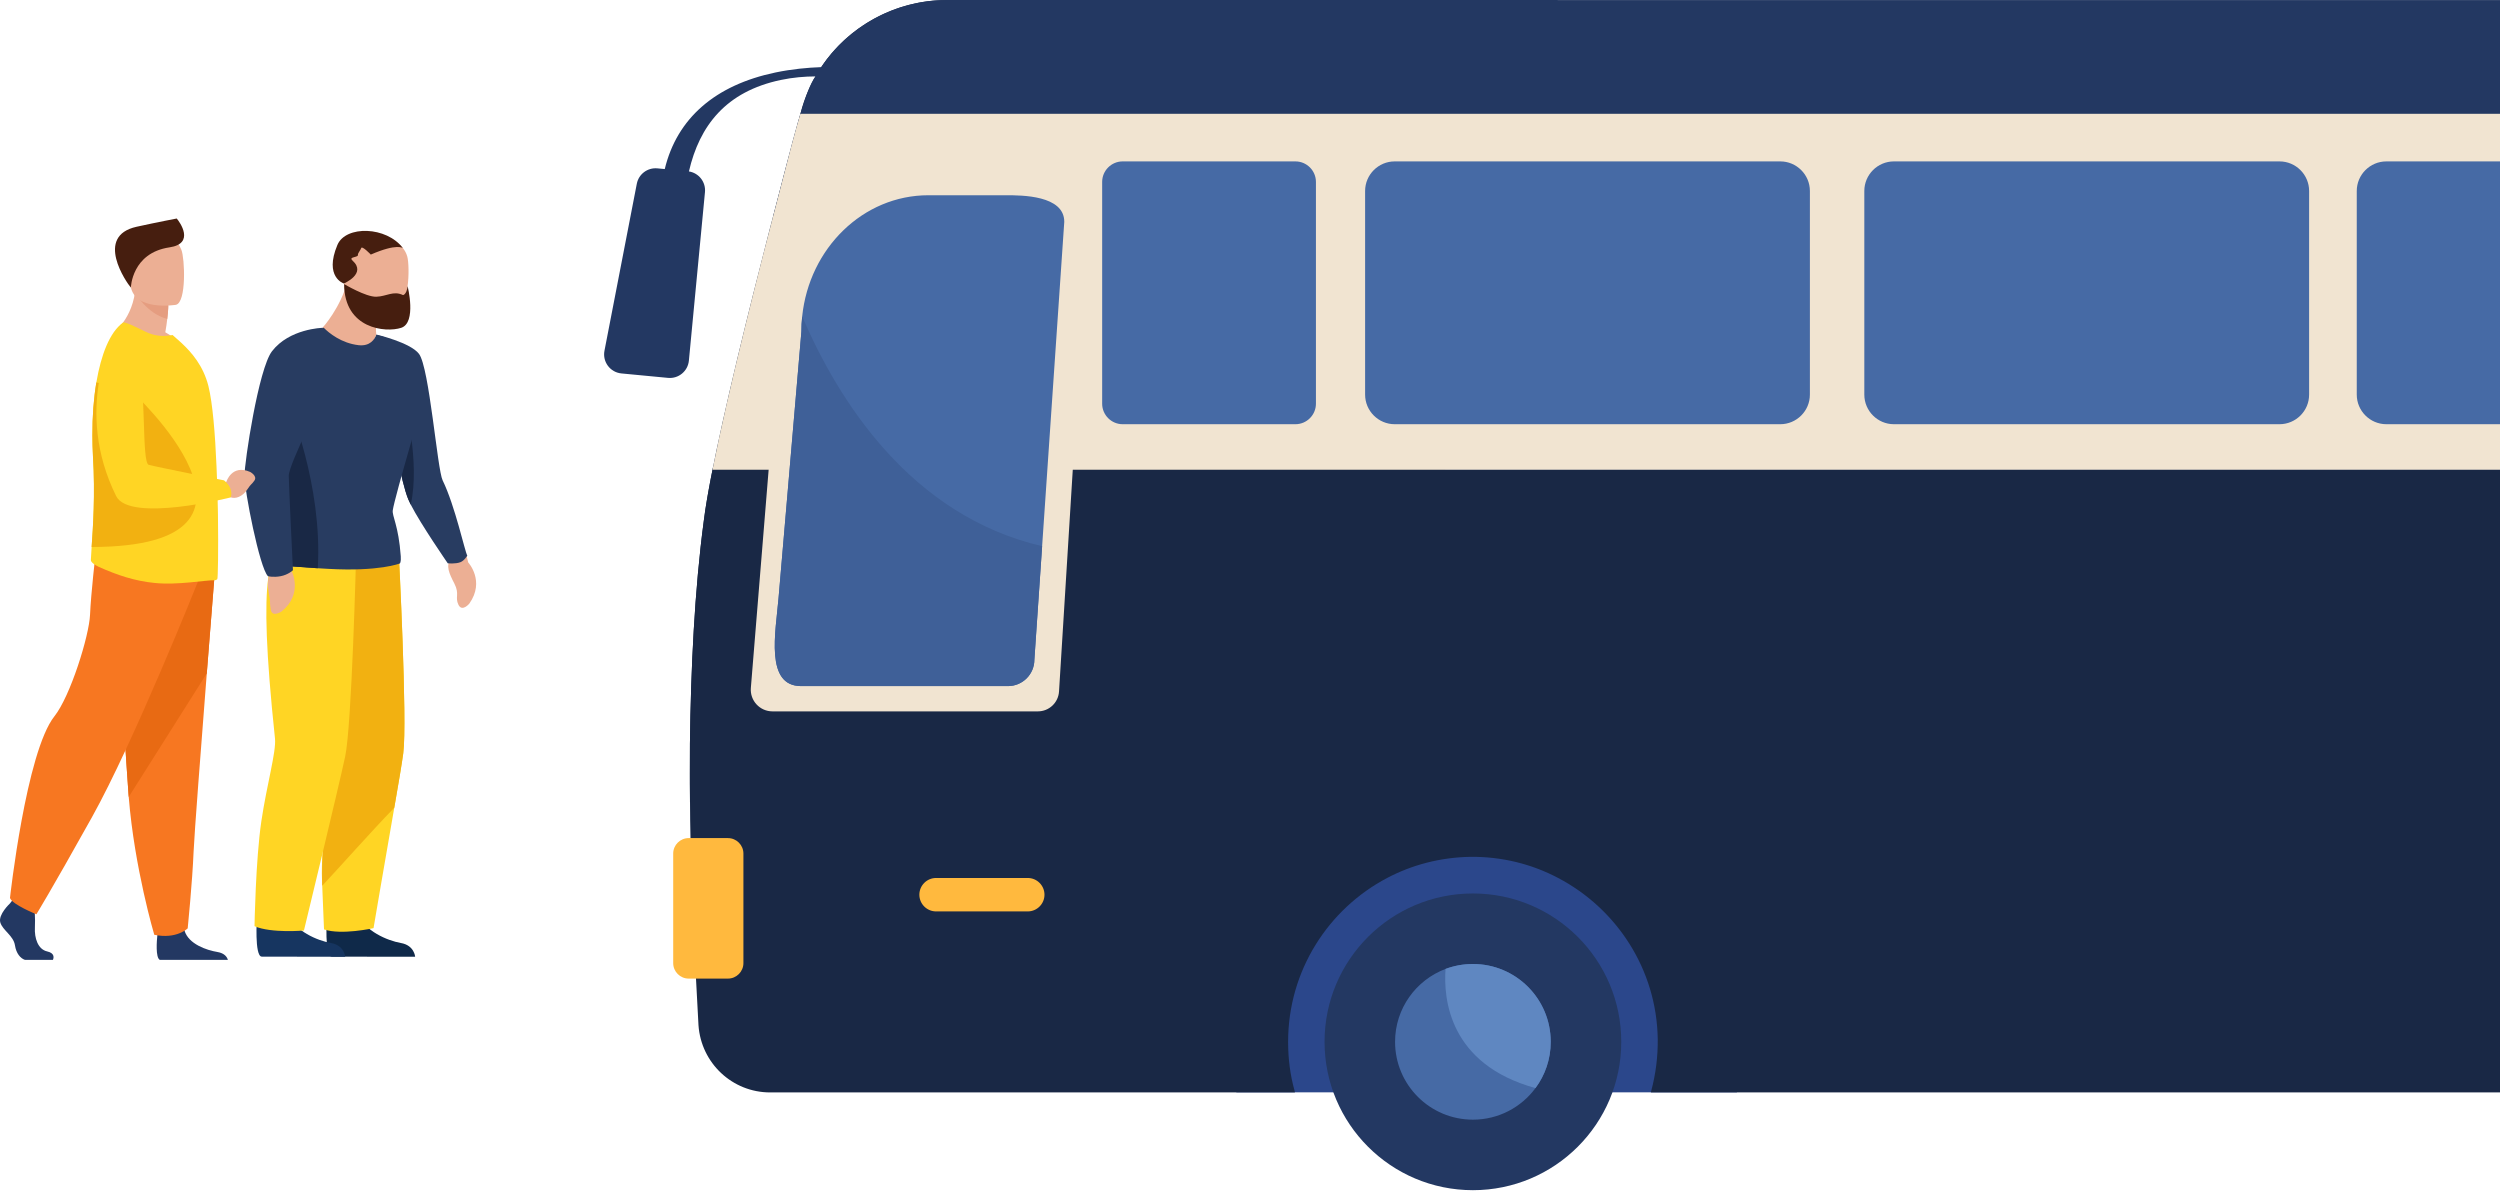 <svg width="389" height="186" viewBox="0 0 389 186" fill="none" xmlns="http://www.w3.org/2000/svg">
<path d="M72.5 86.112L72.855 87.519C72.855 87.519 75.513 90.403 73.031 93.916C73.031 93.916 71.908 95.28 71.332 94.098C70.757 92.915 71.548 92.458 70.704 90.81C69.859 89.162 69.35 88.051 70.127 86.974L70.997 85.783L72.5 86.112Z" fill="#ECAF94"/>
<path d="M58.552 52.054C58.552 52.054 59.59 56.136 60.485 59.869C60.845 61.372 61.182 62.818 61.42 63.918C61.662 65.047 61.8 65.812 61.747 65.897C60.969 67.16 62.39 74.862 63.514 77.658C63.614 77.906 63.75 78.196 63.914 78.519C65.487 81.601 69.672 87.651 69.672 87.651C69.672 87.651 70.853 87.775 71.626 87.483C72.27 87.239 72.71 86.451 72.71 86.451C72.336 85.849 70.821 78.731 68.873 74.741C68.039 73.034 66.811 57.195 65.196 55.062C63.849 53.283 58.552 52.054 58.552 52.054Z" fill="#283C61"/>
<path d="M61.747 65.897C60.969 67.16 62.39 74.862 63.514 77.658C63.614 77.906 63.75 78.196 63.914 78.519C65.417 71.873 62.927 62.457 62.927 62.457C62.305 62.703 61.809 63.215 61.42 63.918C61.662 65.047 61.8 65.812 61.747 65.897Z" fill="#192845"/>
<path d="M50.86 142.753C50.86 142.753 50.461 148.768 51.597 148.852C51.748 148.863 57.358 148.863 57.358 148.863H64.595C64.595 148.863 64.473 147.097 62.38 146.732C60.286 146.367 56.782 144.896 55.514 142.129C54.18 139.218 50.86 142.753 50.86 142.753Z" fill="#0F2949"/>
<path d="M39.975 142.753C39.975 142.753 39.576 148.768 40.712 148.852C40.863 148.863 46.473 148.863 46.473 148.863H53.71C53.71 148.863 53.588 147.097 51.495 146.732C49.401 146.367 45.897 144.896 44.629 142.129C43.295 139.218 39.975 142.753 39.975 142.753Z" fill="#163560"/>
<path d="M50.517 128.254C50.339 130.798 49.976 134.068 50.105 137.017C50.287 141.139 50.417 144.616 50.417 144.616C53.135 145.54 58.122 144.419 58.122 144.419C58.122 144.419 59.891 134 61.349 125.683C62.002 121.957 62.544 118.733 62.747 117.211C63.403 112.29 62.049 86.129 62.049 86.129C62.049 86.129 54.694 81.414 51.656 83.845C48.618 86.275 46.747 88.65 51.643 115.271C52.015 117.29 50.916 122.556 50.517 128.254Z" fill="#FFD524"/>
<path d="M50.517 128.254C50.339 130.798 50.011 134.868 50.14 137.817C52.697 135.111 57.736 129.402 61.349 125.684C62.002 121.957 62.545 118.733 62.747 117.211C63.403 112.29 62.049 86.129 62.049 86.129C62.049 86.129 54.695 81.415 51.656 83.845C48.618 86.275 46.747 88.65 51.643 115.271C52.015 117.29 50.916 122.556 50.517 128.254Z" fill="#F2B111"/>
<path d="M55.403 86.661C55.403 86.661 54.742 112.85 53.71 117.705C52.678 122.561 47.292 144.788 47.292 144.788C47.292 144.788 42.242 145.248 39.603 144.118C39.603 144.118 39.772 133.823 40.667 127.775C41.503 122.125 43.004 116.959 42.788 114.917C39.952 87.999 42 85.775 45.216 83.585C48.432 81.395 55.403 86.661 55.403 86.661Z" fill="#FFD524"/>
<path d="M45.421 88.953C45.421 88.953 47.171 92.464 43.808 95.147C43.808 95.147 42.35 96.144 42.126 94.848C41.903 93.552 42.161 94.003 41.809 92.186C41.457 90.368 41.907 88.489 42.953 87.671L45.421 88.953Z" fill="#ECAF94"/>
<path d="M60.169 46.12C60.169 46.12 58.149 49.19 58.552 52.054L55.564 59.254L50.173 51.012C50.173 51.012 53.02 47.912 54.084 43.686L60.169 46.12Z" fill="#ECAF94"/>
<path d="M61.054 48.739C61.054 48.739 53.701 49.058 53.567 44.643C53.434 40.229 51.446 37.292 56.946 36.904C61.469 36.585 62.973 38.471 63.376 39.934C63.779 41.396 63.779 48.503 61.054 48.739Z" fill="#ECAF94"/>
<path d="M43.052 87.922C44.632 88.07 46.807 88.252 49.446 88.418C49.973 88.451 50.518 88.484 51.082 88.515C59.05 88.961 62.217 87.671 62.217 87.671C62.217 87.671 62.428 87.5 62.361 86.564C62.015 81.746 60.991 80.322 61.115 79.406C61.392 77.349 66.385 60.554 66.385 60.554C66.385 60.554 66.482 55.248 60.581 52.758C59.973 52.501 59.302 52.274 58.561 52.086C58.303 52.773 57.594 53.92 55.782 53.709C53.104 53.397 51.197 51.818 50.379 51.008C50.231 51.008 50.172 51.012 50.172 51.012C49.972 51.576 49.817 52.165 49.678 52.763C49.194 54.848 48.911 57.042 47.631 58.682C46.368 60.302 45.287 61.898 44.365 63.46C43.597 64.76 42.939 66.036 42.376 67.279C37.153 78.824 41.193 87.748 43.052 87.922Z" fill="#283C61"/>
<path d="M43.052 87.923C44.632 88.07 46.807 88.252 49.446 88.418C50.216 75.448 44.931 62.992 44.931 62.992C44.732 63.131 44.543 63.288 44.365 63.46C43.444 64.354 42.803 65.681 42.376 67.279C40.802 73.16 42.119 82.714 43.052 87.923Z" fill="#192845"/>
<path d="M63.425 44.529C63.425 44.529 64.856 50.208 62.427 51.008C59.997 51.807 53.548 51.167 53.551 44.204C53.551 44.204 56.935 46.223 58.552 46.172C60.169 46.121 61.212 45.188 62.706 45.916C62.706 45.916 63.253 45.88 63.425 44.529Z" fill="#461E0F"/>
<path d="M50.173 51.012C50.173 51.012 45.032 51.127 42.317 54.661C40.236 57.368 38.036 71.897 38.036 74.084C38.036 76.272 40.379 88.345 41.691 89.656C41.691 89.656 42.539 89.875 43.672 89.656C44.875 89.424 45.583 88.728 45.583 88.728C45.583 88.728 44.931 75.288 44.931 74.027C44.931 72.201 50.637 61.029 50.637 61.029C50.637 61.029 53.597 55.711 50.173 51.012Z" fill="#283C61"/>
<path d="M56.196 38.612C56.32 38.162 57.696 39.612 57.696 39.612C61.838 37.809 62.696 38.612 62.696 38.612C60.158 35.205 53.79 35.039 52.5 38.112C50.393 43.13 53.5 44.112 53.5 44.112C53.5 44.112 57.095 42.587 54.867 40.56C54.128 39.888 55.814 40.132 55.696 39.612C55.657 39.439 56.187 38.769 56.196 38.612Z" fill="#461E0F"/>
<path d="M0.047 143.536C0.413 144.768 2.1 145.589 2.328 147.095C2.518 148.344 3.179 149.122 3.868 149.351H8.242C8.346 149.109 8.583 148.313 7.351 148.044C5.892 147.725 5.341 145.955 5.432 144.312C5.47 143.623 5.452 142.838 5.419 142.158C5.373 141.218 5.296 140.479 5.296 140.479L2.192 139.749L1.866 140.167L1.554 140.57C1.554 140.57 -0.318 142.304 0.047 143.536Z" fill="#233862"/>
<path d="M24.858 149.351H35.457C35.347 148.971 34.99 148.318 33.817 148.127C32.181 147.861 29.347 146.911 28.715 144.82C28.695 144.752 28.676 144.683 28.661 144.613C28.159 142.377 24.508 145.298 24.508 145.298C24.508 145.298 24.497 145.388 24.482 145.54C24.397 146.356 24.182 148.975 24.858 149.351Z" fill="#233862"/>
<path d="M33.383 89.55C33.383 89.55 32.828 96.468 32.176 104.784C31.291 116.08 30.226 129.955 30.12 132.583C29.938 137.148 29.207 144.449 29.207 144.449C29.207 144.449 27.474 146.183 24.005 145.452C24.005 145.452 20.913 135.03 20.03 124.002C20.017 123.821 20.003 123.639 19.989 123.457C19.168 112.231 17.891 88.592 17.891 88.592L33.383 89.55Z" fill="#F77721"/>
<path d="M33.383 89.55C33.383 89.55 32.828 96.468 32.176 104.784L20.03 124.002C20.017 123.822 20.003 123.64 19.989 123.457C19.168 112.231 17.891 88.592 17.891 88.592L33.383 89.55Z" fill="#E86A13"/>
<path d="M30.851 90.372C30.851 90.372 20.857 115.425 14.285 127.199C7.714 138.973 5.66 142.259 5.66 142.259C5.66 142.259 1.895 140.753 1.553 139.726C1.553 139.726 4.066 116.996 8.467 111.455C10.954 108.325 13.874 98.928 14.011 95.643C14.148 92.357 14.901 85.854 14.901 85.854L30.851 90.372Z" fill="#F77721"/>
<path d="M17.701 51.763C17.701 51.763 24.463 55.076 28.362 53.847C28.362 53.847 27.402 52.618 25.723 51.703C25.858 50.908 25.963 50.218 26.023 49.634C26.188 48.284 26.188 47.52 26.188 47.52L23.579 45.436L21.105 43.441C21.3 49.049 17.701 51.763 17.701 51.763Z" fill="#ECAF94"/>
<path d="M14.138 87.138C14.123 87.557 15.008 88.037 15.397 88.217C18.291 89.506 20.99 90.406 24.049 90.706C27.662 91.081 31.935 90.256 33.405 90.286C33.554 90.286 33.69 90.226 33.81 90.121C33.914 90.046 33.989 85.623 33.914 80.061C33.914 79.836 33.914 79.611 33.9 79.386V79.311C33.869 77.137 33.795 74.858 33.69 72.579C33.48 67.571 33.09 62.743 32.43 60.075C31.636 56.926 29.836 54.842 28.202 53.328L26.853 52.128C25.503 52.398 24.079 52.323 22.654 51.618C21.095 50.854 19.389 49.996 19.119 50.206C17.08 51.72 15.727 55.157 14.993 59.505C14.573 62.009 14.363 64.812 14.378 67.751C14.378 68.831 14.408 69.94 14.468 71.035C14.828 76.972 14.468 82.13 14.258 85.114C14.198 85.983 14.153 86.658 14.138 87.138Z" fill="#FFD524"/>
<path d="M14.258 85.113C47.019 85.068 20.3 60.689 20.3 60.689L14.993 59.505C14.573 62.008 14.363 64.812 14.378 67.751C14.378 68.831 14.408 69.94 14.468 71.035C14.828 76.972 14.468 82.129 14.258 85.113Z" fill="#F2B111"/>
<path d="M34 75.376L35.213 74.987C35.213 74.987 36.062 72.179 38.93 73.436C38.93 73.436 40.095 74.054 39.582 74.784C39.069 75.515 39.163 75.13 38.462 76.183C37.761 77.236 36.651 77.735 35.767 77.337L34.759 77.366L34 75.376Z" fill="#ECAF94"/>
<path d="M17.666 52.112C17.666 52.112 11.403 63.747 18.075 77.192C20.157 81.388 35.888 77.4 35.888 77.4C35.888 77.4 36.501 76.106 34.86 74.743C34.86 74.743 24.387 72.672 23.138 72.325C22.031 72.017 22.769 60.128 21.503 56.678C20.237 53.228 17.666 52.112 17.666 52.112Z" fill="#FFD524"/>
<path d="M21.06 45.586C21.06 45.586 22.769 48.749 26.023 49.634C26.188 48.284 26.188 47.52 26.188 47.52L23.579 45.436L21.06 45.586Z" fill="#E59D80"/>
<path d="M27.377 47.428C27.377 47.428 20.926 48.5 20.321 44.473C19.715 40.445 18.475 37.871 22.568 37.017C26.661 36.162 27.694 37.578 28.223 38.873C28.752 40.169 29.04 47.046 27.377 47.428Z" fill="#ECAF94"/>
<path d="M20.363 44.751C20.363 44.751 20.494 39.355 26.371 38.49C30.397 37.897 27.959 34.533 27.499 34C27.499 34 24.421 34.587 21.271 35.279C14.66 36.729 19.665 43.948 20.363 44.751Z" fill="#461E0F"/>
<path d="M270.266 130.864H192.377V169.968H270.266V130.864Z" fill="#2B478B"/>
<path d="M206.101 162.107C206.101 149.359 216.436 139.024 229.184 139.024C241.933 139.024 252.268 149.359 252.268 162.107C252.268 174.856 241.933 185.192 229.184 185.192C216.436 185.191 206.101 174.856 206.101 162.107Z" fill="#233862"/>
<path d="M241.294 162.109C241.294 164.806 240.411 167.297 238.92 169.307C236.717 172.288 233.176 174.219 229.185 174.219C222.496 174.219 217.073 168.797 217.073 162.109C217.073 156.916 220.339 152.488 224.928 150.765C226.252 150.269 227.686 149.997 229.185 149.997C235.873 149.997 241.294 155.419 241.294 162.109Z" fill="#466AA5"/>
<path d="M467.025 59.303L147.353 0.013C136.222 0.013 127.046 7.694 124.543 17.706C123.429 21.652 111.293 66.577 109.514 81.019C108.064 91.906 107.502 104.006 107.354 115.723C107.25 133.267 107.771 142.893 108.685 159.538C109.099 165.426 113.951 169.982 119.839 169.982H201.495C201.465 169.894 201.465 169.805 201.435 169.715C200.755 167.29 200.43 164.746 200.43 162.112C200.43 151.048 206.672 141.433 215.843 136.61C219.719 134.568 224.098 133.414 228.743 133.325C233.684 133.266 238.358 134.45 242.441 136.61C251.524 141.373 257.796 150.811 257.944 161.698C257.973 164.479 257.618 167.171 256.938 169.715C256.908 169.804 256.878 169.893 256.878 169.982H301.671H413.741H419.688C418.978 167.467 418.564 164.834 418.564 162.112C418.564 145.988 431.64 132.942 447.734 132.942C453.948 132.942 459.717 134.864 464.421 138.178C465.287 133.83 476.506 99.332 467.025 59.303Z" fill="#192845"/>
<path d="M159.918 141.817H145.653C144.222 141.817 143.051 140.646 143.051 139.215C143.051 137.784 144.222 136.613 145.653 136.613H159.918C161.35 136.613 162.521 137.784 162.521 139.215C162.521 140.646 161.35 141.817 159.918 141.817Z" fill="#FFB93E"/>
<path d="M107.354 115.723C107.502 104.007 108.064 91.906 109.514 81.019C109.787 78.803 110.305 75.869 110.987 72.478C176.689 72.33 378.883 72.769 469.536 72.981C472.352 94.217 469.946 112.887 467.56 124.835H386.363V124.822H107.36C107.338 122 107.335 118.999 107.354 115.723Z" fill="#192845"/>
<path d="M113.27 152.269H107.155C105.833 152.269 104.75 151.186 104.75 149.863V132.813C104.75 131.49 105.833 130.408 107.155 130.408H113.27C114.593 130.408 115.675 131.49 115.675 132.813V149.863C115.675 151.186 114.593 152.269 113.27 152.269Z" fill="#FFB93E"/>
<path d="M469.569 73.089C465.439 43.331 452.102 17.899 435.28 0.013H242.383C242.378 0.008 242.371 0.004 242.365 0H147.347C139.209 0 131.873 4.228 127.789 10.445C125.655 10.519 123.204 10.749 120.68 11.275C111.277 13.233 105.337 18.422 103.436 26.306L102.291 26.197C100.765 26.052 99.378 27.088 99.087 28.594L94.055 54.578C93.721 56.302 94.945 57.939 96.694 58.106L103.945 58.798C105.58 58.954 107.033 57.755 107.19 56.119L109.693 29.893C109.843 28.32 108.738 26.919 107.197 26.675C108.837 19.57 112.942 14.238 121.511 12.439C123.402 12.042 125.232 11.895 126.896 11.889C125.22 14.044 123.449 21.512 120.321 33.593H224.868V73.09L469.569 73.089Z" fill="#233862"/>
<path d="M121.358 29.568C122.622 24.656 123.644 20.683 124.538 17.706H263.595H449.091C456.897 29.768 463.158 43.803 466.934 59.286L467.024 59.303C467.987 63.363 468.731 67.364 469.3 71.284C469.391 71.886 469.485 72.486 469.569 73.09H469.55H110.864C113.32 60.729 118.127 41.847 121.358 29.568Z" fill="#F1E4D1"/>
<path d="M169.542 30.866C169.7 28.329 167.683 26.184 165.141 26.184H144.993C132.024 26.184 123.093 36.457 121.511 49.666L116.833 107.042C116.672 109.007 118.223 110.69 120.195 110.69H161.494C163.236 110.69 164.676 109.335 164.784 107.598L169.542 30.866Z" fill="#F1E4D1"/>
<path d="M165.601 34.513L162.156 84.983L160.95 102.642C160.95 104.916 159.109 106.757 156.837 106.757H124.656C119.003 106.757 120.685 98.374 121.14 93.083L124.697 51.602C124.697 50.801 124.738 50.01 124.82 49.23C125.916 38.626 134.29 30.38 144.458 30.38H156.522C158.97 30.379 165.601 30.379 165.601 34.513Z" fill="#466AA5"/>
<path d="M241.295 162.109C241.295 164.806 240.411 167.297 238.92 169.307C225.475 165.599 224.585 155.418 224.928 150.765C226.252 150.269 227.686 149.997 229.185 149.997C235.873 149.997 241.295 155.419 241.295 162.109Z" fill="#5F87C1"/>
<path d="M162.156 84.983L160.95 102.642C160.95 104.916 159.109 106.757 156.837 106.757H124.656C119.003 106.757 120.685 98.374 121.14 93.083L124.697 51.602C124.697 50.801 124.738 50.01 124.82 49.23C130.429 62.301 141.662 80.216 162.156 84.983Z" fill="#3F6098"/>
<path d="M277.019 66.007H217.012C214.481 66.007 212.411 63.936 212.411 61.406V29.715C212.411 27.184 214.481 25.114 217.012 25.114H277.019C279.549 25.114 281.62 27.184 281.62 29.715V61.406C281.62 63.936 279.549 66.007 277.019 66.007Z" fill="#466AA5"/>
<path d="M201.57 66.007H174.686C172.931 66.007 171.496 64.571 171.496 62.817V28.303C171.496 26.549 172.931 25.114 174.686 25.114H201.57C203.324 25.114 204.759 26.549 204.759 28.303V62.817C204.759 64.571 203.324 66.007 201.57 66.007Z" fill="#466AA5"/>
<path d="M354.696 66.007H294.689C292.158 66.007 290.088 63.936 290.088 61.406V29.715C290.088 27.184 292.158 25.114 294.689 25.114H354.696C357.226 25.114 359.297 27.184 359.297 29.715V61.406C359.297 63.936 357.226 66.007 354.696 66.007Z" fill="#466AA5"/>
<path d="M431.32 66.007H371.313C368.782 66.007 366.712 63.936 366.712 61.406V29.715C366.712 27.184 368.782 25.114 371.313 25.114H431.32C433.85 25.114 435.92 27.184 435.92 29.715V61.406C435.92 63.936 433.85 66.007 431.32 66.007Z" fill="#466AA5"/>
</svg>
